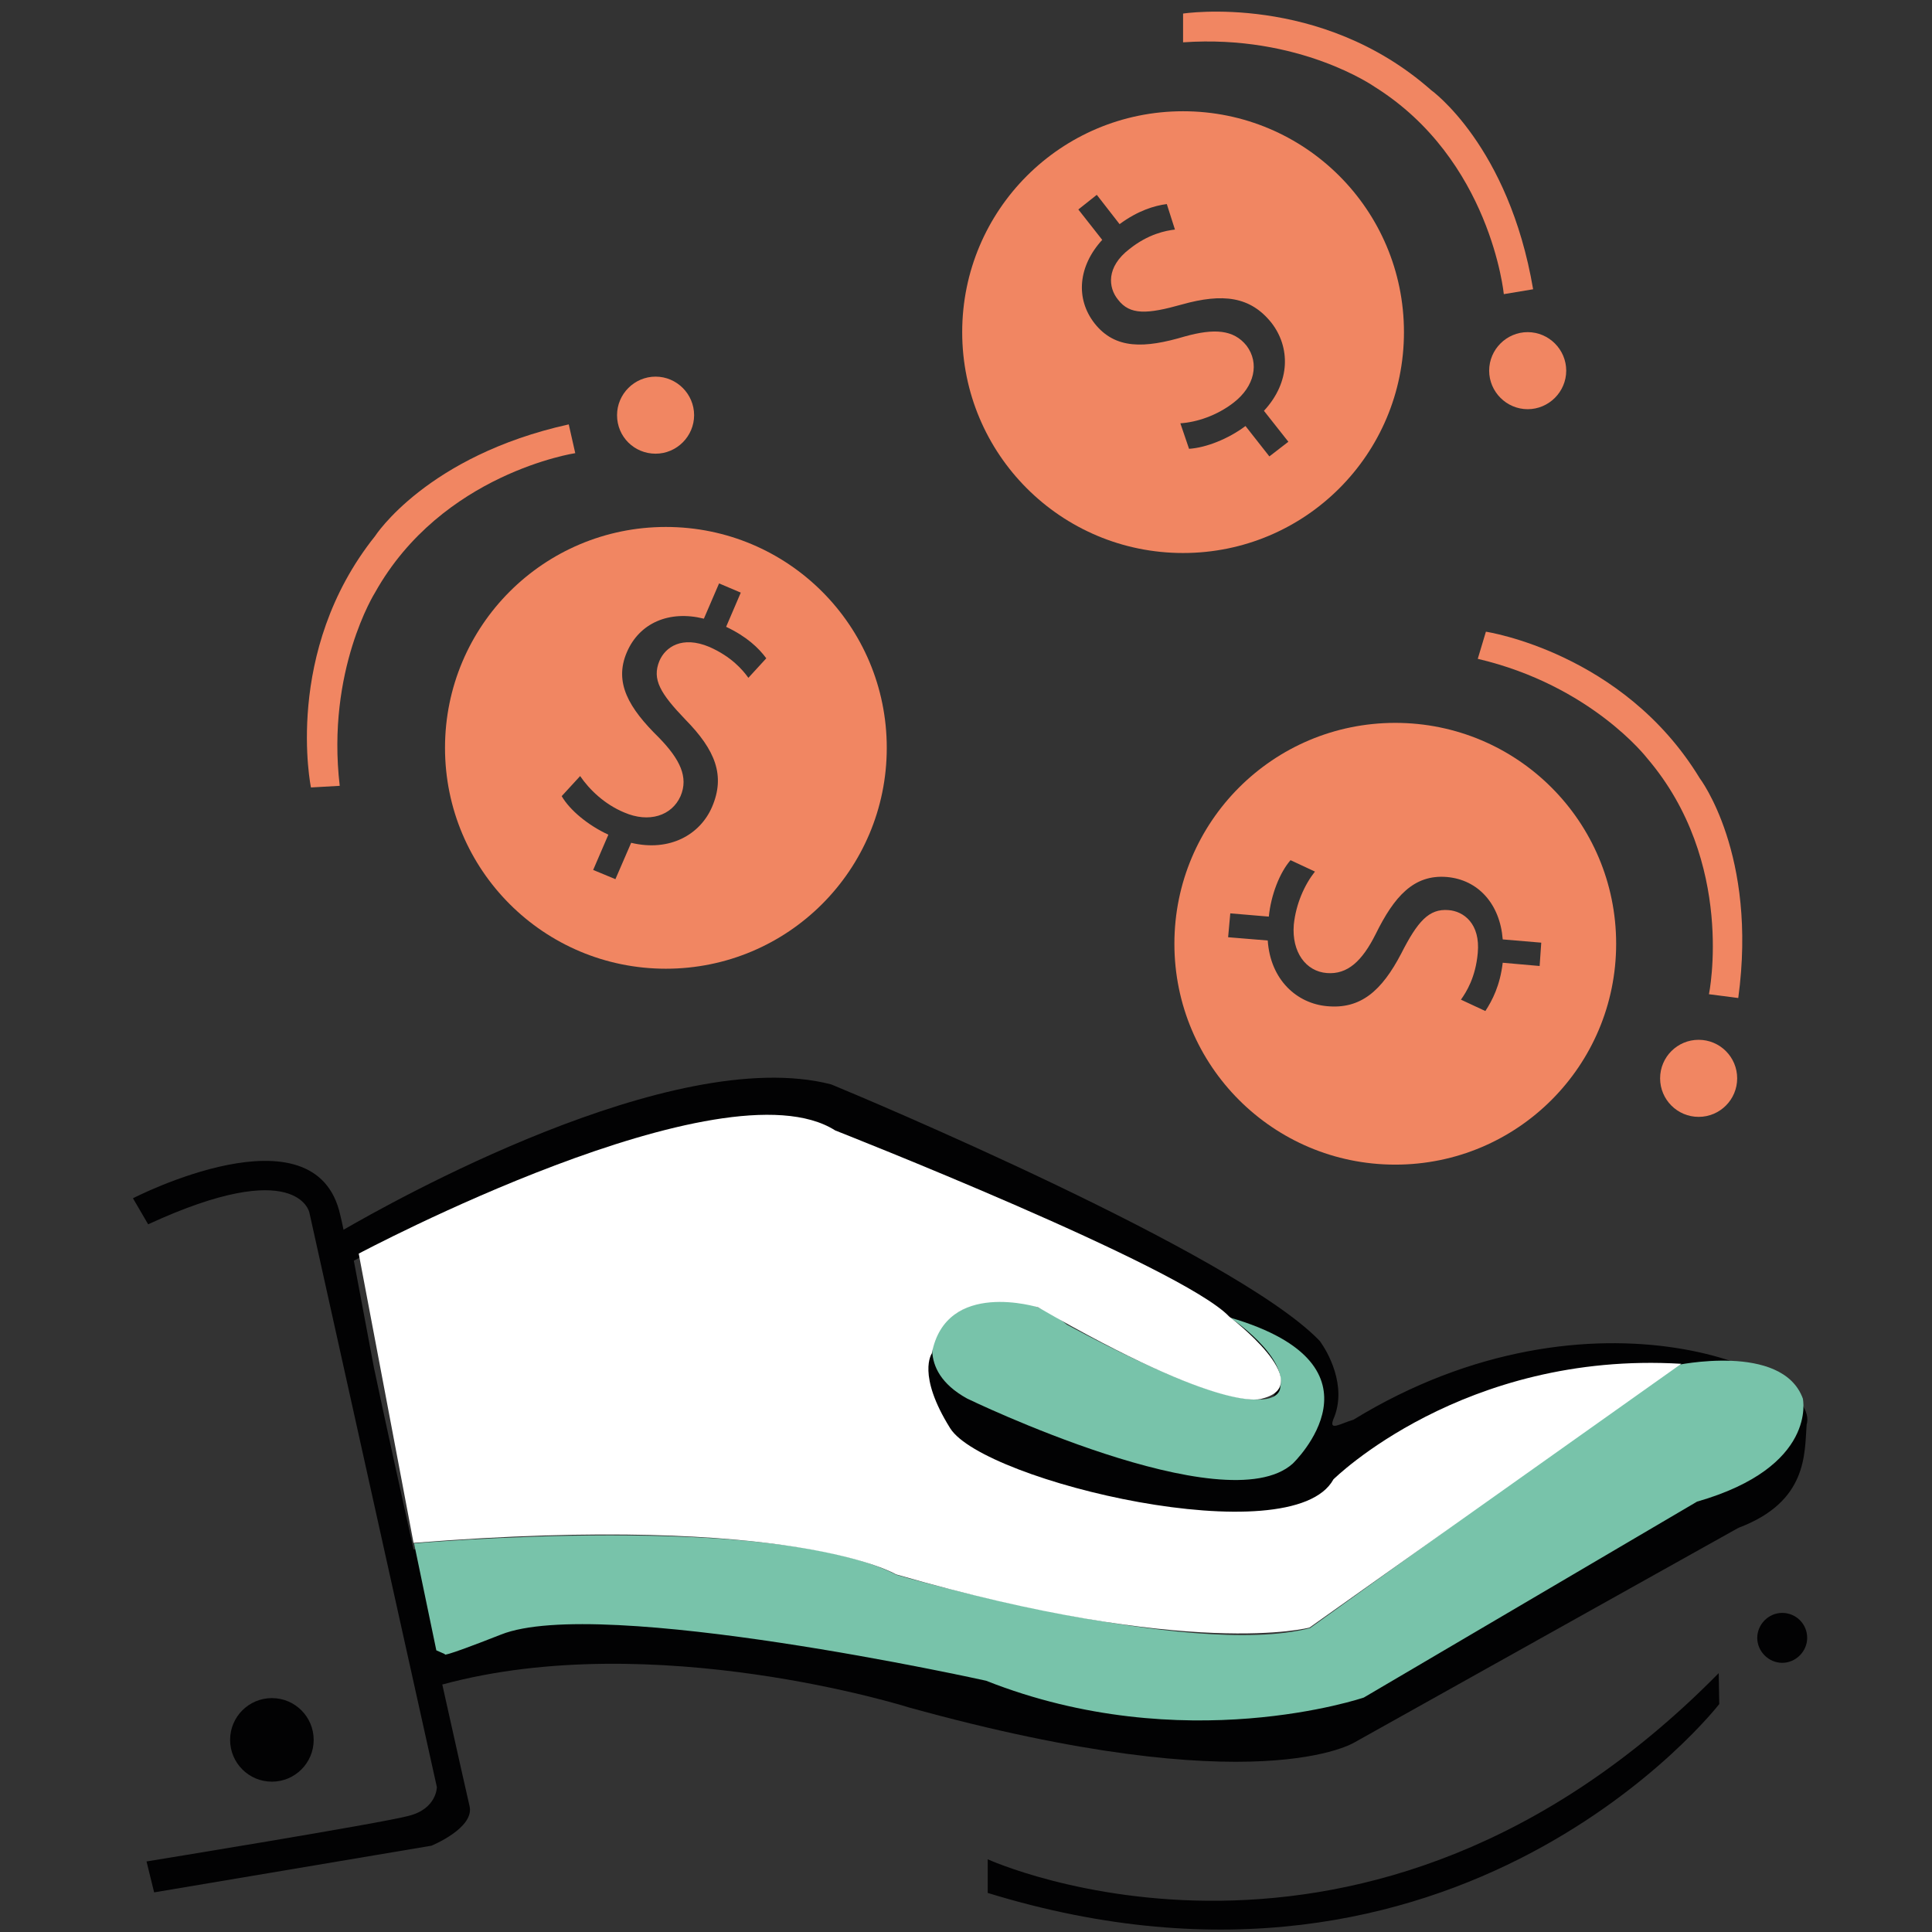 <?xml version="1.0" encoding="utf-8"?>
<!-- Generator: Adobe Illustrator 25.2.3, SVG Export Plug-In . SVG Version: 6.00 Build 0)  -->
<svg version="1.1" id="Layer_1" xmlns="http://www.w3.org/2000/svg" xmlns:xlink="http://www.w3.org/1999/xlink" x="0px" y="0px"
	 viewBox="0 0 356 356" style="enable-background:new 0 0 356 356;" xml:space="preserve">
<rect x="0" y="0" width="356" height="356" fill="#333333" stroke="none"/>
<style type="text/css">
	.st0{fill:#020203;}
	.st1{fill:#EBAA7C;}
	.st2{fill:#F18662;}
	.st3{fill:#78C3AA;}
	.st4{fill:#FFFFFF;}
</style>
<g>
	<path class="st0" d="M332.9,262.5c2.8-9.5-39.4-27.9-83.5-0.9c-2.4,0.7-4.6,2.2-3.7-0.1c2.7-6.2-1.3-12.7-2.3-14.1
		c-0.1-0.2-0.2-0.3-0.4-0.5c-15.7-16.1-85-45.1-89.4-46.9c-0.2-0.1-0.3-0.1-0.5-0.2c-29.3-7.5-81.3,21.9-89.8,26.8
		c-0.2-1-0.4-1.9-0.6-2.7c-4.5-20.5-38.2-3.1-38.2-3.1l2.8,4.8c27.5-12.7,29.7-2.2,29.7-2.2l23.5,105.9c0,0,0,4-5.2,5.3
		c-5.2,1.4-48.3,8.4-48.3,8.4l1.4,5.7l51.1-8.6c0,0,8.1-3.3,7-7.4c-0.3-1.3-2.3-10.1-5-22.3c39-10.6,85.9,4.2,85.9,4.2
		c64.6,17.9,82.3,6.4,82.3,6.4l70.5-39.4c0.1,0,0.2-0.1,0.2-0.1C333.1,276.7,332.5,267.9,332.9,262.5z M240.3,301.1
		c0,0-21.6,5.9-76.2-9.8c0,0-18.5-11.3-87.9-5.8c-2.5-11.3-5.1-23.1-7.3-33.5l-3.7-19.7c0,0,67.2-35.8,87.8-22.7
		c0,0,63.9,25.1,72.6,34.3c0,0,16.4,12.5,6.1,15.1c0,0-6.7,3.1-41.3-16.8c0,0-17-5.3-19.6,8.5c0,0-2.8,3.9,3.4,13.8
		c6.2,9.9,63,23.3,70.6,9.4c0,0,23.9-23.7,64.2-21.3L240.3,301.1z"/>
	<circle class="st0" cx="50.1" cy="320.6" r="7.7"/>
	<path class="st0" d="M328.4,297.2c-2.5,0-4.6,2.1-4.6,4.6c0,2.5,2.1,4.6,4.6,4.6c2.5,0,4.6-2.1,4.6-4.6
		C333,299.2,330.9,297.2,328.4,297.2z"/>
	<path class="st0" d="M182,342.6v6.2c87.1,26.8,134.8-34.8,134.8-34.8l-0.1-5.7C251.6,374.4,182,342.6,182,342.6z"/>
</g>
<path class="st1" d="M279.9,54.2"/>
<path class="st1" d="M218.1,5.2"/>
<g>
	<circle class="st2" cx="313" cy="198.7" r="7.1"/>
	<path class="st2" d="M274.4,68.3c0,3.9,3.2,7.1,7.1,7.1c3.9,0,7.1-3.2,7.1-7.1c0-3.9-3.2-7.1-7.1-7.1
		C277.6,61.2,274.4,64.4,274.4,68.3z"/>
	<path class="st2" d="M120.8,83.6c3.9,0,7.1-3.2,7.1-7.1c0-3.9-3.2-7.1-7.1-7.1c-3.9,0-7.1,3.2-7.1,7.1
		C113.7,80.5,116.9,83.6,120.8,83.6z"/>
	<path class="st2" d="M253.3,16c21.4,13.4,23.8,38.2,23.8,38.2l5.4-0.9c-4.5-26.5-18.8-36.7-18.8-36.7C243.3-1.4,218,2.5,218,2.5
		l0,5.3C239.5,6.3,253.3,16,253.3,16z"/>
	<path class="st2" d="M104.8,78.2c-26.2,5.8-35.7,20.6-35.7,20.6c-17,21.3-11.8,46.3-11.8,46.3l5.3-0.3c-2.5-21.3,6.5-35.6,6.5-35.6
		c12.3-22,36.9-25.7,36.9-25.7L104.8,78.2z"/>
	<path class="st2" d="M313.2,143.4c-14.1-23.2-39.4-27-39.4-27l-1.5,5c20.9,4.9,31.2,18.3,31.2,18.3c16.4,19.2,11.4,43.5,11.4,43.5
		l5.4,0.7C323.9,157.4,313.2,143.4,313.2,143.4z"/>
	<path class="st2" d="M122.7,97.1c-22.5,0-40.7,18.2-40.7,40.7s18.2,40.7,40.7,40.7c22.5,0,40.7-18.2,40.7-40.7
		S145.2,97.1,122.7,97.1z M137.9,124.9c-1-1.4-3.1-3.9-7.2-5.7c-5-2.1-8.1,0-9.2,2.6c-1.4,3.4,0.2,6,4.8,10.8
		c5.5,5.6,7.4,10.3,4.9,16.1c-2.2,5.1-7.8,8.3-14.9,6.6l-2.9,6.7l-4.1-1.7l2.8-6.5c-3.7-1.7-7.1-4.5-8.6-7.1l3.4-3.7
		c1.7,2.5,4.5,5.2,8.1,6.7c4.6,2,8.8,0.6,10.4-3c1.5-3.5-0.1-6.8-4-10.8c-5.5-5.4-8.3-10.1-5.9-15.7c2.3-5.4,7.8-7.8,14.2-6.2
		l2.8-6.5l4,1.7l-2.7,6.3c3.8,1.8,6,3.9,7.4,5.8L137.9,124.9z"/>
	<path class="st2" d="M258.7,61.2c0-22.5-18.2-40.7-40.7-40.7c-22.5,0-40.7,18.2-40.7,40.7c0,22.5,18.2,40.7,40.7,40.7
		C240.5,101.9,258.7,83.7,258.7,61.2z M229.7,63.7c-2.4-3-6-3.2-11.4-1.7c-7.4,2.2-12.8,2.4-16.6-2.4c-3.6-4.6-3-10.6,1.4-15.4
		l-4.4-5.6l3.4-2.7l4.2,5.4c3.4-2.5,6.4-3.4,8.7-3.7l1.5,4.7c-1.7,0.2-4.9,0.8-8.4,3.6c-4.3,3.3-3.9,7.1-2.1,9.3
		c2.2,2.9,5.4,2.7,11.8,0.9c7.5-2.1,12.6-1.5,16.5,3.4c3.4,4.4,3.6,10.8-1.4,16.2l4.5,5.7l-3.5,2.7l-4.4-5.6
		c-3.2,2.4-7.3,4-10.4,4.2l-1.6-4.7c3-0.2,6.7-1.4,9.8-3.8C231.2,71.2,232.1,66.9,229.7,63.7z"/>
	<path class="st2" d="M257.1,133.2c-22.5,0-40.7,18.2-40.7,40.7s18.2,40.7,40.7,40.7c22.5,0,40.7-18.2,40.7-40.7
		S279.6,133.2,257.1,133.2z M283.7,178l-6.8-0.6c-0.5,4.2-1.9,6.9-3.2,8.9l-4.5-2.1c1-1.4,2.7-4.1,3.1-8.6c0.5-5.4-2.6-7.7-5.4-7.9
		c-3.6-0.3-5.7,2.1-8.7,8c-3.6,6.9-7.5,10.3-13.7,9.7c-5.5-0.5-10.4-4.8-10.9-12.1l-7.3-0.6l0.4-4.4l7.1,0.6c0.4-4,2-8.1,4-10.4
		l4.5,2.1c-1.9,2.4-3.5,5.9-3.9,9.8c-0.4,5,2.2,8.6,6.1,8.9c3.8,0.3,6.5-2.2,9-7.2c3.4-6.9,7-11,13.1-10.5c5.8,0.5,9.8,5,10.3,11.5
		l7.1,0.6L283.7,178z"/>
</g>
<g>
	<path class="st3" d="M178.2,257.7c0,0,47.6,23.1,60,12c0,0,18.9-18-11.5-26.9c0,0,10.5,7,9.2,12.9c0,0,0.3,9.7-39.3-11.6
		c0,0-12.1-10.7-23.8,0.5C172.7,244.5,168.4,252.3,178.2,257.7z"/>
	<path class="st3" d="M332.2,257.7c-3.8-10.4-23.5-6.1-23.5-6.1L241.4,300c-22.2,5.8-76.2-9.8-76.2-9.8
		c-22.5-11.7-88.9-5.8-88.9-5.8l4.1,19.7l1.6,0.7c0,0-1.4,1,10.3-3.6c18.2-7.3,89.4,8.5,89.4,8.5c36.4,14.4,69.6,3.1,69.6,3.1
		l61.4-36.1C335,270.3,332.2,257.7,332.2,257.7z"/>
</g>
<path class="st4" d="M245.7,272.6c-7.6,13.9-64.4,0.4-70.6-9.4c-6.2-9.9-3.4-13.8-3.4-13.8c2.6-13.8,19.6-8.5,19.6-8.5
	c34.6,20,41.3,16.8,41.3,16.8c10.4-2.6-6.1-15.1-6.1-15.1c-8.7-9.2-72.6-34.3-72.6-34.3c-20.6-13.1-87.8,22.7-87.8,22.7l10.1,53.3
	c70.2-5.6,88.9,5.8,88.9,5.8c54.5,15.7,76.2,9.8,76.2,9.8l68.5-48.6C269.6,248.9,245.7,272.6,245.7,272.6z"/>
</svg>

